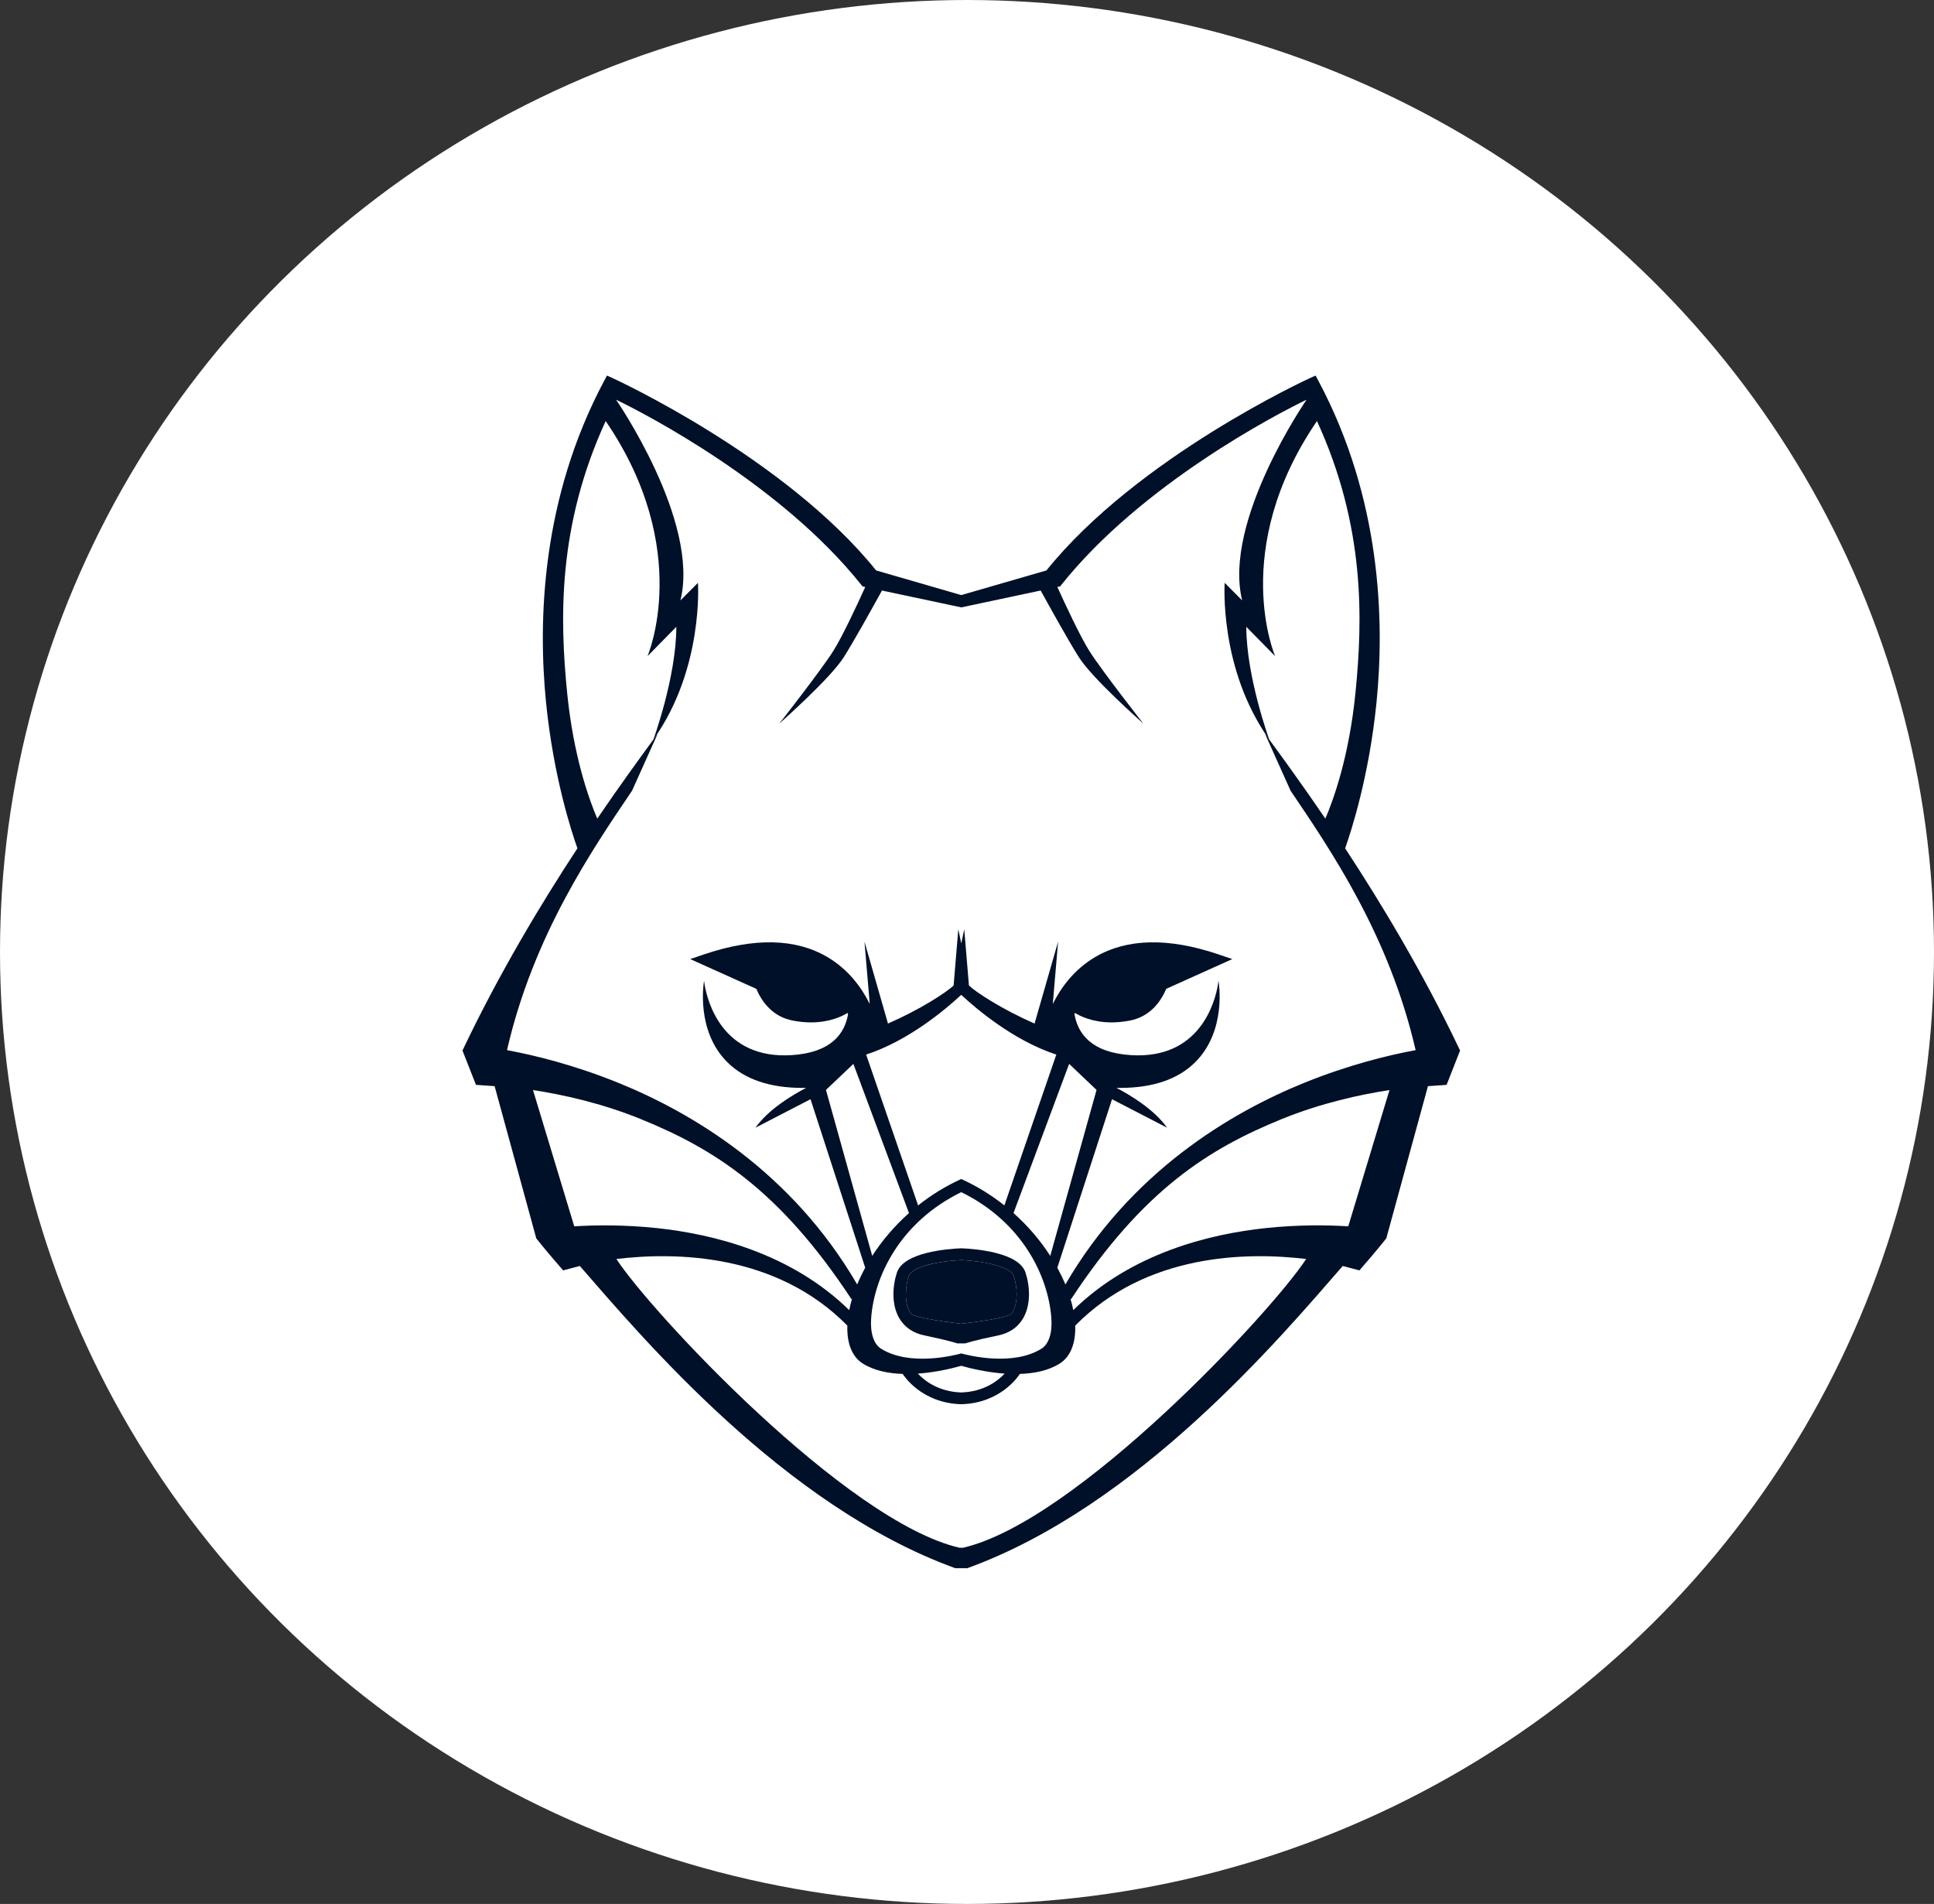 <svg width="64" height="63" viewBox="0 0 64 63" fill="none" xmlns="http://www.w3.org/2000/svg">
<rect x="0" y="0" width="64" height="63" fill="#333333" stroke="none"/>
<ellipse cx="32" cy="31.5" rx="32" ry="31.5" fill="white"/>
<path d="M31.81 43.801C32.027 43.772 33.384 43.624 33.492 43.448C33.712 43.088 33.659 42.562 33.546 42.221C33.439 41.899 32.495 41.723 31.81 41.694C31.126 41.724 30.18 41.9 30.074 42.221C29.962 42.562 29.908 43.088 30.129 43.448C30.235 43.624 31.593 43.772 31.81 43.801Z" fill="#001028"/>
<path d="M27.33 32.356C27.237 32.27 27.139 32.194 27.034 32.127C26.969 32.161 26.924 32.226 26.924 32.301C26.924 32.41 27.018 32.498 27.132 32.498C27.226 32.498 27.304 32.438 27.33 32.356Z" fill="#4A8CFF"/>
<path d="M26.198 33.026C25.639 32.706 25.512 32.16 25.487 31.84C25.405 31.853 25.329 31.869 25.261 31.886C25.344 32.231 25.621 33.061 26.368 33.238C27.27 33.452 27.769 33.129 27.88 33.045C27.868 33.026 27.855 33.006 27.843 32.986C27.629 33.08 27.278 33.203 26.901 33.203C26.668 33.203 26.425 33.156 26.198 33.026Z" fill="#4A8CFF"/>
<path d="M36.696 32.301C36.696 32.226 36.651 32.161 36.586 32.127C36.481 32.193 36.383 32.27 36.29 32.356C36.316 32.438 36.394 32.498 36.488 32.498C36.603 32.498 36.696 32.41 36.696 32.301Z" fill="#4A8CFF"/>
<path d="M35.74 33.045C35.85 33.128 36.349 33.451 37.252 33.238C37.998 33.061 38.275 32.231 38.359 31.885C38.291 31.868 38.215 31.853 38.133 31.839C38.108 32.16 37.98 32.706 37.421 33.026C37.194 33.155 36.952 33.202 36.719 33.202C36.341 33.202 35.991 33.079 35.777 32.985C35.765 33.005 35.752 33.025 35.74 33.045Z" fill="#4A8CFF"/>
<path d="M48.282 34.688C47.087 32.182 45.716 29.902 44.513 28.07C44.706 27.529 45.305 25.7 45.551 23.247C45.822 20.542 45.708 16.499 43.626 12.596L43.535 12.427L43.355 12.508C43.298 12.534 37.651 15.122 34.629 18.875L31.811 19.691L28.993 18.875C25.971 15.123 20.323 12.535 20.266 12.508L20.086 12.427L19.996 12.596C17.914 16.499 17.799 20.542 18.07 23.247C18.316 25.7 18.915 27.53 19.108 28.07C17.905 29.902 16.534 32.182 15.339 34.688L15.304 34.761L15.751 35.897L16.368 35.94L17.747 40.978L17.765 41C17.779 41.018 18.087 41.408 18.636 42.036L19.188 41.89C21.245 44.252 25.941 49.834 31.609 51.889H32.013C37.681 49.834 42.377 44.252 44.434 41.89L44.986 42.036C45.534 41.408 45.843 41.018 45.857 41L45.875 40.978L47.254 35.94L47.871 35.897L48.317 34.761L48.282 34.688ZM19.003 40.578L17.638 36.069C18.619 36.219 19.905 36.501 21.195 37.025C23.615 38.009 25.788 39.362 28.176 42.988L28.194 42.979C28.157 43.106 28.126 43.23 28.102 43.351C26.182 41.47 23.605 40.834 21.734 40.636C20.65 40.522 19.692 40.535 19.003 40.578ZM31.866 51.214H31.754C27.995 50.348 21.524 43.392 20.398 41.659C22.366 41.423 25.686 41.473 28.041 43.863C28.02 44.454 28.2 44.898 28.555 45.12C28.933 45.356 29.406 45.447 29.878 45.462L29.874 45.464C29.899 45.504 30.484 46.428 31.807 46.464V46.464C31.809 46.464 31.809 46.464 31.811 46.464C31.812 46.464 31.813 46.464 31.814 46.464V46.464C33.137 46.428 33.722 45.504 33.747 45.464L33.744 45.462C34.216 45.447 34.688 45.357 35.066 45.12C35.42 44.898 35.601 44.454 35.581 43.863C37.935 41.473 41.255 41.423 43.223 41.659C42.096 43.392 35.625 50.348 31.866 51.214ZM33.237 39.886C32.814 39.55 32.338 39.252 31.813 39.014V39.011C31.811 39.012 31.811 39.013 31.809 39.013C31.808 39.012 31.807 39.011 31.806 39.011V39.014C31.281 39.252 30.805 39.55 30.382 39.886L28.662 34.895C30.074 34.436 31.315 33.379 31.809 32.918C32.303 33.379 33.545 34.436 34.956 34.895L33.237 39.886ZM35.38 35.203L36.287 36.065L34.755 41.556C34.437 41.06 34.029 40.575 33.539 40.139L35.38 35.203ZM30.08 40.139C29.591 40.575 29.183 41.06 28.864 41.556L27.333 36.065L28.24 35.203L30.08 40.139ZM28.829 43.609C28.931 42.232 29.786 40.438 31.81 39.447C33.834 40.438 34.688 42.232 34.791 43.609C34.828 44.103 34.709 44.473 34.466 44.626C33.523 45.215 32.065 44.854 31.813 44.785V44.784C31.813 44.784 31.811 44.784 31.81 44.784C31.809 44.784 31.808 44.784 31.806 44.784V44.785C31.555 44.855 30.096 45.216 29.154 44.626C28.911 44.473 28.792 44.103 28.829 43.609ZM33.245 45.452C33.029 45.684 32.568 46.051 31.81 46.075C31.052 46.051 30.591 45.683 30.374 45.452C30.988 45.408 31.54 45.27 31.81 45.193C32.079 45.27 32.632 45.408 33.245 45.452ZM44.617 40.578C43.928 40.535 42.969 40.521 41.886 40.636C40.015 40.834 37.438 41.47 35.517 43.351C35.493 43.23 35.463 43.105 35.425 42.979L35.444 42.988C37.832 39.363 40.005 38.009 42.425 37.025C43.715 36.501 45.002 36.219 45.981 36.069L44.617 40.578ZM43.151 35.833C40.732 36.815 37.428 38.766 35.256 42.502C35.18 42.319 35.09 42.134 34.989 41.948L36.799 36.372C37.423 36.695 38.62 37.314 38.62 37.314C38.195 36.709 37.4 36.234 36.944 35.996C36.983 35.997 37.021 35.998 37.06 35.998C38.147 35.998 38.983 35.714 39.551 35.148C40.598 34.108 40.334 32.52 40.322 32.452C40.322 32.452 40.317 32.502 40.303 32.587C40.213 33.122 39.725 35.06 37.42 34.913C36.096 34.829 35.66 34.182 35.556 33.551C35.562 33.54 35.567 33.528 35.573 33.517C35.74 33.621 36.154 33.83 36.786 33.83C36.97 33.83 37.172 33.812 37.392 33.769C38.053 33.64 38.407 33.156 38.594 32.719L40.78 31.735L40.308 31.575C38.659 31.02 37.292 31.051 36.245 31.666C35.547 32.076 35.11 32.675 34.839 33.22L35.015 31.157L34.236 33.869C33.18 33.407 32.303 32.839 32.064 32.608L31.909 30.75L31.811 31.218L31.712 30.75L31.557 32.608C31.318 32.84 30.442 33.407 29.385 33.869L28.607 31.157L28.782 33.22C28.511 32.675 28.074 32.076 27.377 31.666C26.329 31.05 24.962 31.02 23.313 31.575L22.841 31.735L25.027 32.719C25.215 33.156 25.568 33.64 26.229 33.769C26.449 33.812 26.651 33.83 26.835 33.83C27.468 33.83 27.881 33.621 28.048 33.517C28.054 33.529 28.06 33.54 28.065 33.551C27.961 34.183 27.525 34.829 26.202 34.913C23.896 35.06 23.409 33.121 23.318 32.587C23.304 32.502 23.299 32.452 23.299 32.452C23.287 32.519 23.022 34.108 24.07 35.148C24.639 35.713 25.474 35.998 26.561 35.998C26.6 35.998 26.639 35.997 26.678 35.996C26.222 36.234 25.426 36.709 25.001 37.314C25.001 37.314 26.198 36.695 26.822 36.372L28.632 41.948C28.531 42.134 28.441 42.319 28.366 42.502C26.193 38.766 22.889 36.815 20.47 35.833C18.991 35.233 17.677 34.915 16.778 34.748C17.65 30.945 19.611 28.096 20.917 26.162L21.765 24.275C21.72 24.337 21.672 24.402 21.623 24.469C21.183 25.071 20.527 25.968 19.765 27.088C19.499 26.467 18.978 25.037 18.768 22.925C18.525 20.479 18.449 17.404 20.043 13.932C22.953 18.195 21.427 21.712 21.427 21.712L22.381 20.741C22.381 22.392 21.623 24.469 21.623 24.469C23.291 22.13 23.097 19.285 23.097 19.285L22.517 19.867C23.165 17.246 20.387 13.226 20.387 13.226C21.374 13.7 25.851 16.026 28.503 19.354L28.543 19.404L28.633 19.423C28.358 20.03 27.87 21.076 27.571 21.547C27.148 22.211 25.789 23.942 25.789 23.942C25.857 23.881 27.468 22.459 27.921 21.748C28.251 21.229 28.885 20.087 29.186 19.54L31.809 20.097V20.099L31.812 20.098L31.815 20.099V20.097L34.438 19.54C34.739 20.087 35.372 21.229 35.703 21.748C36.155 22.458 37.767 23.881 37.835 23.942C37.835 23.942 36.476 22.212 36.053 21.547C35.754 21.076 35.266 20.03 34.99 19.423L35.081 19.404L35.121 19.354C37.773 16.026 42.25 13.7 43.237 13.226C43.237 13.226 40.459 17.246 41.106 19.867L40.527 19.285C40.527 19.285 40.333 22.13 42.001 24.469C42.001 24.469 41.243 22.392 41.243 20.741L42.197 21.712C42.197 21.712 40.67 18.195 43.581 13.932C45.175 17.404 45.099 20.479 44.855 22.925C44.645 25.037 44.125 26.467 43.859 27.088C43.097 25.968 42.441 25.071 42.001 24.469C41.952 24.402 41.904 24.337 41.859 24.275L42.707 26.162C44.013 28.096 45.973 30.945 46.846 34.748C45.943 34.915 44.63 35.233 43.151 35.833Z" fill="#001028"/>
<path d="M30.577 44.185C31.456 44.368 31.67 44.45 31.676 44.452H31.944C31.95 44.45 32.164 44.368 33.043 44.185C33.396 44.112 33.673 43.925 33.844 43.643C34.131 43.174 34.079 42.541 33.935 42.105C33.713 41.434 32.257 41.323 31.812 41.305C31.811 41.305 31.81 41.305 31.809 41.305C31.808 41.305 31.807 41.305 31.805 41.305C31.361 41.323 29.905 41.434 29.682 42.105C29.538 42.541 29.486 43.174 29.773 43.643C29.946 43.924 30.224 44.111 30.577 44.185ZM30.074 42.221C30.18 41.899 31.125 41.723 31.809 41.694C32.494 41.724 33.439 41.899 33.546 42.221C33.658 42.562 33.712 43.088 33.491 43.448C33.384 43.624 32.026 43.773 31.809 43.801C31.593 43.772 30.235 43.624 30.128 43.448C29.908 43.088 29.962 42.562 30.074 42.221Z" fill="#001028"/>
</svg>
